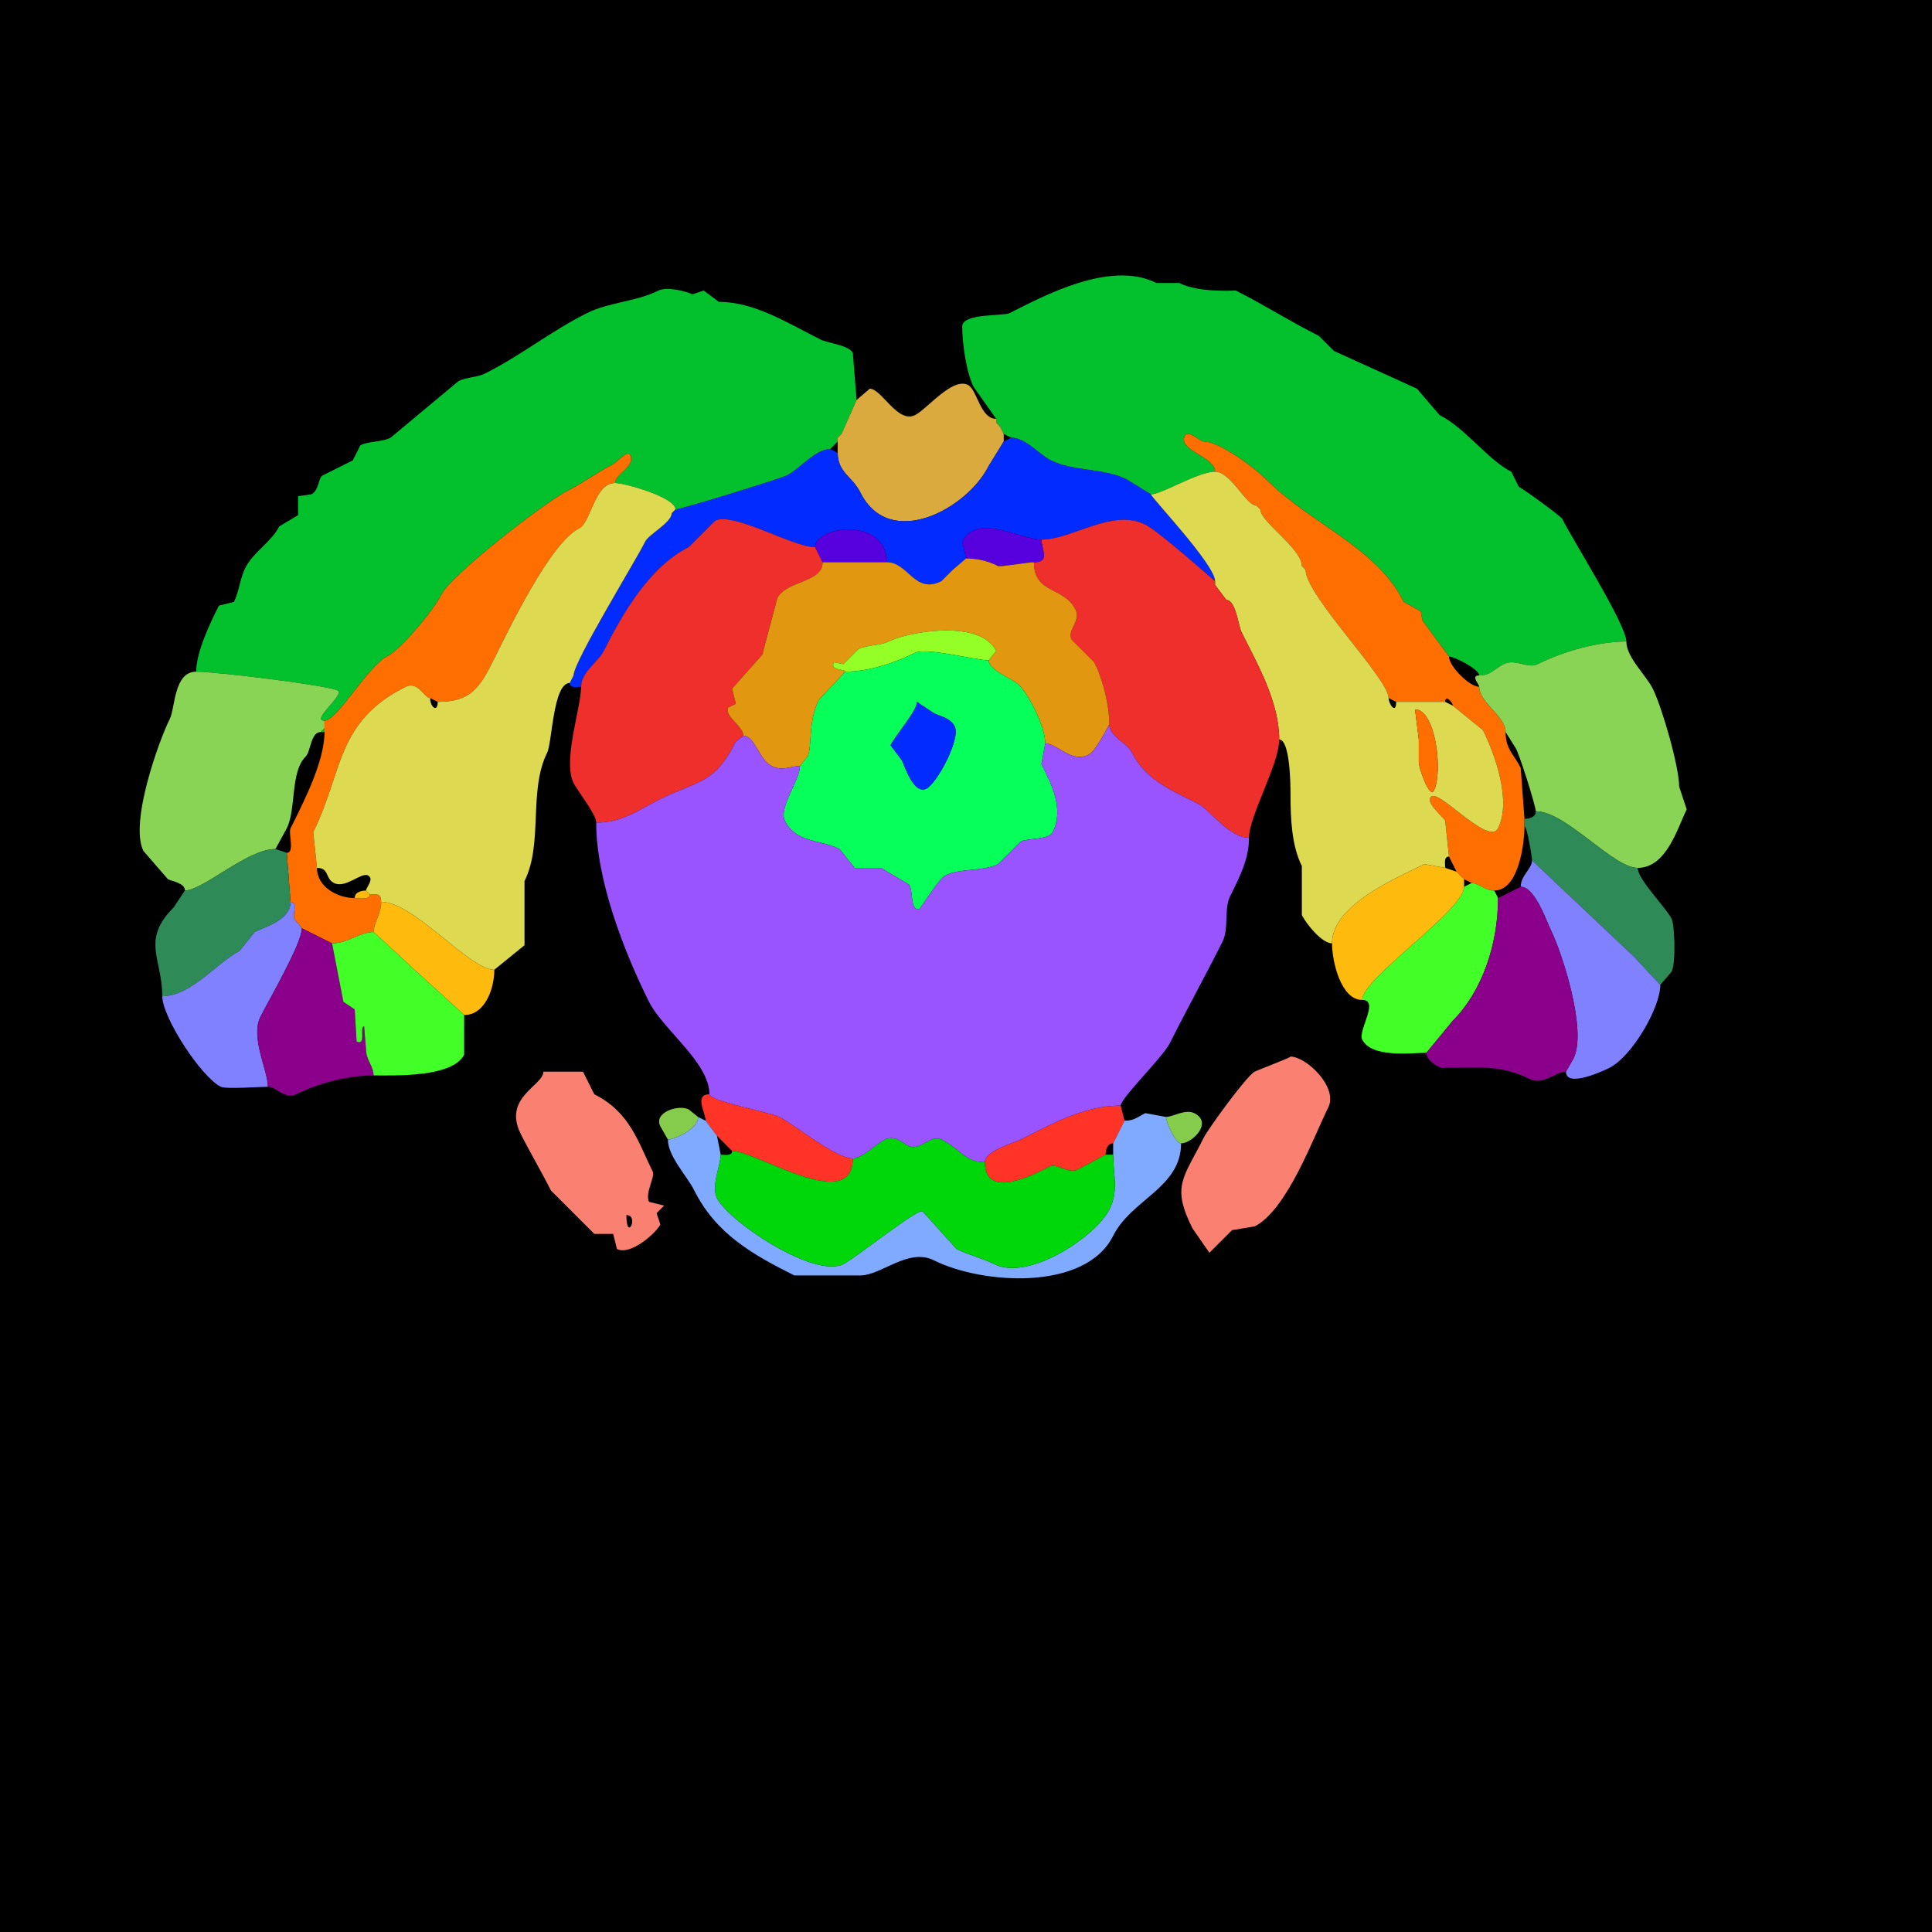 <svg xmlns="http://www.w3.org/2000/svg" xmlns:xlink="http://www.w3.org/1999/xlink" height="512" width="512">
<g>
<rect width="512" height="512" fill="#000000"  stroke-width="0" /> 
<path  fill="#03C12D" stroke-width="0" stroke="#03C12D" d = " M384 174 C385.476,174 392,177.343 392,179 395.034,179 396.065,177.218 398.5,176 401.623,174.438 404.84,177.33 407.5,176 414.514,172.493 423.794,170 431,170 431,165.615 416.772,143.044 414,137.5 413.665,136.83 403.976,129.738 402.5,129 402.5,129 400.5,125 400.5,125 394.375,121.938 388.245,113.372 381.5,110 381.5,110 375.5,103 375.5,103 375.5,103 353.5,93 353.5,93 353.5,93 349.5,89 349.5,89 341.645,85.073 334.813,80.656 327.5,77 327.346,76.923 317.945,77.722 312.5,75 312.5,75 306.5,75 306.5,75 294.149,68.825 276.427,78.537 267.5,83 265.92,83.79 255,82.973 255,86.5 255,90.933 256.066,98.632 258,102.5 258,102.5 264,111 264,111 264,111 264,112 264,112 264,112 265,113 265,113 265,113 266,115 266,115 266,115 268,116 268,116 271.832,116 275.238,120.369 278.5,122 284.436,124.968 292.601,124.05 298.5,127 298.5,127 305,131 305,131 307.929,131 317.453,125 322,125 322,120.95 312.046,119.408 314,115.5 314.885,113.731 317.925,117 319,117 323.188,117 332.478,123.978 335.5,127 347.488,138.988 364.716,144.932 372,159.5 372,159.5 376.5,162 376.5,162 376.5,162 377,164.5 377,164.5 377,164.5 384,174 384,174  Z"/>

<path  fill="#03C12D" stroke-width="0" stroke="#03C12D" d = " M52 178 C57.438,178 86.705,181.603 89.5,183 91.519,184.01 82.191,191 86,191 89.319,191 97.567,176.466 102.5,174 106.211,172.145 114.849,161.803 117,157.5 119.591,152.318 144.433,133.033 150.5,130 154.663,127.919 158.391,125.055 162.5,123 163.327,122.586 166.33,119.16 167,120.5 168.552,123.604 163,125.623 163,128 165.448,128 179,131.759 179,135 180.482,135 206.617,126.941 208.5,126 211.885,124.308 216.132,119 220,119 220,119 222,117 222,117 222,117 222,116 222,116 222,116 223,115 223,115 223,115 227,106 227,106 227,106 226,93.5 226,93.5 224.999,91.497 219.331,90.915 217.5,90 208.578,85.539 199.982,80 190.5,80 190.5,80 186.5,77 186.5,77 186.5,77 183.5,78 183.5,78 181.789,77.145 176.683,75.909 174.5,77 168.578,79.961 161.366,80.067 155.5,83 146.114,87.693 137.951,94.274 128.5,99 126.461,100.019 123.615,99.942 121.5,101 121.5,101 103.5,116 103.5,116 101.048,117.226 97.811,116.844 95.5,118 95.5,118 93.5,122 93.5,122 90.934,123.283 88.04,124.73 85.5,126 84.312,126.594 84.61,129.945 82.5,131 82.5,131 79,131.5 79,131.5 79,131.5 79,136.5 79,136.5 79,136.5 74,139.5 74,139.5 71.968,143.565 67.085,146.329 65,150.5 63.616,153.269 63.327,156.846 62,159.5 62,159.5 58,160.5 58,160.5 55.73,165.04 52,172.724 52,178  Z"/>

<path  fill="#DAAA3E" stroke-width="0" stroke="#DAAA3E" d = " M266 117 L262,123.5 C256.334,134.831 235.775,146.049 228,130.5 225.874,126.248 222,125.233 222,120 222,120 222,117 222,117 222,117 222,116 222,116 222,116 223,115 223,115 223,115 227,106 227,106 227,106 230.5,103 230.5,103 233.612,103 237.879,112.311 242.5,110 245.671,108.415 252.373,99.937 256.5,102 258.994,103.247 259.733,111 264,111 264,111 264,112 264,112 264,112 265,113 265,113 265,113 266,115 266,115 266,115 266,117 266,117  Z"/>

<path  fill="#FF6E00" stroke-width="0" stroke="#FF6E00" d = " M390 234 C391.714,234 393.482,236 396,236 402.579,236 404,223.169 404,219 404,219 404,217 404,217 404,217 403,203.5 403,203.5 401.149,199.798 399,198.591 399,194 399,189.815 392,186.206 392,182 389.402,182 384,176.55 384,174 384,174 377,164.5 377,164.5 377,164.5 376.5,162 376.5,162 376.5,162 372,159.5 372,159.5 364.716,144.932 347.488,138.988 335.5,127 332.478,123.978 323.188,117 319,117 317.925,117 314.885,113.731 314,115.5 312.046,119.408 322,120.95 322,125 326.193,125 330.212,134 333,134 333,134 334,135 334,135 334,138.286 345,145.329 345,150 345,150 346,151 346,151 346,157.809 368,179.792 368,185 368,185 370,186 370,186 374.252,186 379.018,186 383,186 383,183.974 385,186.104 385,187 385,187 393,193.5 393,193.5 396.152,199.804 400.639,212.223 397,219.5 394.652,224.196 381.897,209.801 379.5,211 377.12,212.19 382.482,216.465 383,217.5 383,217.5 384,227 384,227 384,227 386,231 386,231 386,231 388,233 388,233 388,233 390,234 390,234  Z"/>

<path  fill="#022CFF" stroke-width="0" stroke="#022CFF" d = " M151 181 C151,182.473 152.952,182 154,182 154,178.044 158.55,175.399 160,172.5 165.005,162.489 172.198,150.151 182.5,145 182.5,145 189.5,138 189.5,138 194.368,135.566 210.057,145 216,145 216,139.272 235,136.915 235,149 240.773,149 242.347,157.577 249.5,154 249.5,154 252.5,151 252.5,151 252.5,151 256,148 256,148 256,148 255,143.5 255,143.5 258.838,135.823 270.586,143 276,143 284.117,143 294.783,134.641 303.5,139 307.229,140.864 321.883,154 322,154 322,149.626 305,131.774 305,131 305,131 298.5,127 298.5,127 292.601,124.05 284.436,124.968 278.5,122 275.238,120.369 271.832,116 268,116 268,116 266,117 266,117 266,117 262,123.5 262,123.5 256.334,134.831 235.775,146.049 228,130.5 225.874,126.248 222,125.233 222,120 222,120 220,119 220,119 216.132,119 211.885,124.308 208.5,126 206.617,126.941 180.482,135 179,135 179,135 178,136 178,136 178,138.51 171.97,141.561 171,143.5 168.217,149.066 152,175.377 152,179 152,179 151,181 151,181  Z"/>

<path  fill="#FF6E00" stroke-width="0" stroke="#FF6E00" d = " M99 247 C95.42,247 92.168,250 88,250 88,250 80,246 80,246 80,246 78,243.5 78,243.5 77.426,242.353 79.064,239 77,239 77,239 76,226 76,226 78.207,226 76.338,220.824 77,219.5 80.398,212.703 86,201.834 86,194 86,194 86,193 86,193 86,193 86,191 86,191 89.319,191 97.567,176.466 102.5,174 106.211,172.145 114.849,161.803 117,157.5 119.591,152.318 144.433,133.033 150.5,130 154.663,127.919 158.391,125.055 162.5,123 163.327,122.586 166.33,119.16 167,120.5 168.552,123.604 163,125.623 163,128 157.53,128 156.594,138.453 153.5,140 145.826,143.837 135.017,166.466 131,174.5 127.25,182 125.003,186 116,186 116,186 114,185 114,185 112.486,185 110.762,180.369 107.5,182 88.937,191.281 90.921,204.658 83,220.5 83,220.5 84,230 84,230 84,235.074 89.508,238 94,238 95.145,238 98,238.579 98,237 100.003,237 101,236.707 101,239 101,242.138 99,244.662 99,247  Z"/>

<path  fill-rule="evenodd" fill="#DDD951" stroke-width="0" stroke="#DDD951" d = " M375 188 L376,196 L376,202 C376,203.578 378.875,211.751 380,209.5 382.458,204.584 380.475,188 375,188  M383 230 L377.5,229 C370.099,232.7 353,239.781 353,250 350.299,250 346.174,244.849 345,242.5 345,242.5 345,229.5 345,229.5 342.266,224.033 342,216.759 342,210.5 342,208.035 341.899,196 339,196 339,185.984 333.225,175.95 329,167.5 328.18,165.86 327.495,159 325,159 325,159 322,155 322,155 322,155 322,154 322,154 322,149.626 305,131.774 305,131 307.929,131 317.453,125 322,125 326.193,125 330.212,134 333,134 333,134 334,135 334,135 334,138.286 345,145.329 345,150 345,150 346,151 346,151 346,157.809 368,179.792 368,185 368,186.557 370,189.436 370,186 374.252,186 379.018,186 383,186 383,186 385,187 385,187 385,187 393,193.5 393,193.5 396.152,199.804 400.639,212.223 397,219.5 394.652,224.196 381.897,209.801 379.5,211 377.12,212.19 382.482,216.465 383,217.5 383,217.5 384,227 384,227 382.527,227 383,228.952 383,230  Z"/>

<path  fill="#DDD951" stroke-width="0" stroke="#DDD951" d = " M101 239 C109.749,239 124.341,257 131,257 131,257 139,250.5 139,250.5 139,250.5 139,233.5 139,233.5 143.987,223.525 139.994,209.512 145,199.5 146.336,196.828 146.553,181 151,181 151,181 152,179 152,179 152,175.377 168.217,149.066 171,143.5 171.97,141.561 178,138.51 178,136 178,136 179,135 179,135 179,131.759 165.448,128 163,128 157.53,128 156.594,138.453 153.5,140 145.826,143.837 135.017,166.466 131,174.5 127.25,182 125.003,186 116,186 116,188.913 114,187.456 114,185 112.486,185 110.762,180.369 107.5,182 88.937,191.281 90.921,204.658 83,220.5 83,220.5 84,230 84,230 87.284,230 86.141,232.821 88.5,234 91.594,235.547 95.713,231.107 97.5,232 99.301,232.9 97,235.167 97,236 97,236 98,237 98,237 100.003,237 101,236.707 101,239  Z"/>

<path  fill="#03C12D" stroke-width="0" stroke="#03C12D" d = " M179 135 L178,136 C178,136 179,135 179,135  Z"/>

<path  fill="#EE2F2C" stroke-width="0" stroke="#EE2F2C" d = " M197 195 L195,196.5 C189.269,207.961 185.079,206.711 174.5,212 168.829,214.836 164.967,218 158,218 158,215.738 153.131,209.761 152,207.5 149.049,201.599 154,187.454 154,182 154,178.044 158.55,175.399 160,172.5 165.005,162.489 172.198,150.151 182.5,145 182.5,145 189.5,138 189.5,138 194.368,135.566 210.057,145 216,145 216,145 218,149 218,149 218,154.445 208.324,153.852 206,158.5 206,158.5 202,173.5 202,173.5 202,173.5 194,182.5 194,182.5 194,182.5 195,186.5 195,186.5 195,186.5 193,187.5 193,187.5 191.839,189.822 197,192.435 197,195  Z"/>

<path  fill="#EE2F2C" stroke-width="0" stroke="#EE2F2C" d = " M339 196 C339,202.484 331,216.266 331,222 325.635,222 320.648,214.574 317.5,213 310.5,209.5 303.585,206.67 300,199.5 298.659,196.818 294,195.179 294,192 294,187.264 292.462,180.423 290,175.5 290,175.5 284,169.5 284,169.5 282.696,166.892 286.583,164.665 285,161.5 281.936,155.371 274,157.43 274,149 278.406,149 276,145.653 276,143 284.117,143 294.783,134.641 303.5,139 307.229,140.864 321.883,154 322,154 322,154 322,155 322,155 322,155 325,159 325,159 327.495,159 328.18,165.86 329,167.5 333.225,175.95 339,185.984 339,196  Z"/>

<path  fill="#5600DD" stroke-width="0" stroke="#5600DD" d = " M218 149 C224.44,149 230.013,149 235,149 235,136.915 216,139.272 216,145 216,145 218,149 218,149  Z"/>

<path  fill="#5600DD" stroke-width="0" stroke="#5600DD" d = " M256 148 C259.166,148 261.886,148.693 264.5,150 265.116,150.308 272.263,149 274,149 278.406,149 276,145.653 276,143 270.586,143 258.838,135.823 255,143.5 255,143.5 256,148 256,148  Z"/>

<path  fill="#E1970F" stroke-width="0" stroke="#E1970F" d = " M197 195 C200.112,195 201.076,201.288 204.5,203 207.46,204.48 209.393,203 212,203 212,203 214,200.5 214,200.5 215.328,197.845 214.009,191.482 217,185.5 217,185.5 224,178 224,178 224,177.198 219.802,177.895 221,175.5 221,175.5 223.5,176 223.5,176 223.5,176 227.5,172 227.5,172 229.892,170.804 233.173,171.163 235.5,170 240.715,167.392 259.75,164.001 264,172.5 264,172.5 262,175 262,175 262,177.624 268.41,179.91 270,181.5 273.016,184.516 277,192.874 277,197 280.172,197 283.873,202.313 288.5,200 290.513,198.993 293.816,192 294,192 294,187.264 292.462,180.423 290,175.5 290,175.5 284,169.5 284,169.5 282.696,166.892 286.583,164.665 285,161.5 281.936,155.371 274,157.43 274,149 272.263,149 265.116,150.308 264.5,150 261.886,148.693 259.166,148 256,148 256,148 252.5,151 252.5,151 252.5,151 249.5,154 249.5,154 242.347,157.577 240.773,149 235,149 230.013,149 224.44,149 218,149 218,154.445 208.324,153.852 206,158.5 206,158.5 202,173.5 202,173.5 202,173.5 194,182.5 194,182.5 194,182.5 195,186.5 195,186.5 195,186.5 193,187.5 193,187.5 191.839,189.822 197,192.435 197,195  Z"/>

<path  fill="#022CFF" stroke-width="0" stroke="#022CFF" d = " M322 155 L325,159 C325,159 322,155 322,155  Z"/>

<path  fill="#93FF27" stroke-width="0" stroke="#93FF27" d = " M262 175 C258.632,175 245.472,171.514 242.5,173 237.201,175.649 230.262,178 224,178 224,177.198 219.802,177.895 221,175.5 221,175.5 223.5,176 223.5,176 223.5,176 227.5,172 227.5,172 229.892,170.804 233.173,171.163 235.5,170 240.715,167.392 259.75,164.001 264,172.5 264,172.5 262,175 262,175  Z"/>

<path  fill="#89D355" stroke-width="0" stroke="#89D355" d = " M407 215 C415.013,215 427.421,230 434,230 441.666,230 444.575,219.351 447,214.5 447,214.5 445,208.5 445,208.5 445,203.11 440.425,187.35 438,182.5 436.177,178.854 431,174.171 431,170 423.794,170 414.514,172.493 407.5,176 404.84,177.33 401.623,174.438 398.5,176 396.065,177.218 395.034,179 392,179 389.627,179 392,181.284 392,182 392,186.206 399,189.815 399,194 399,194 401.5,198 401.5,198 402.406,198.906 407,213.639 407,215  Z"/>

<path  fill-rule="evenodd" fill="#07FF59" stroke-width="0" stroke="#07FF59" d = " M243 186 C243,188.453 237.446,194.608 236,197.5 L239,201.5 C239.703,202.906 242.117,210.691 245.5,209 248.317,207.592 254.643,195.787 253,192.5 251.875,190.25 249.25,189.875 247.5,189 L243,186  M277 197 L276,202.5 C278.575,207.65 282.074,214.352 279,220.5 277.942,222.615 272.355,222.073 270.5,223 L264.5,229 C260.498,231.001 254.471,230.014 250.5,232 248.733,232.884 243.849,241 243.5,241 241.179,241 242.038,236.576 241,234.5 L233.5,230 L226.5,230 L222.5,225 C217.324,222.412 210.988,223.476 208,217.5 206.27,214.041 212,206.755 212,203 212,203 214,200.5 214,200.5 215.328,197.845 214.009,191.482 217,185.5 217,185.5 224,178 224,178 230.262,178 237.201,175.649 242.5,173 245.472,171.514 258.632,175 262,175 262,177.624 268.41,179.91 270,181.5 273.016,184.516 277,192.874 277,197  Z"/>

<path  fill="#89D355" stroke-width="0" stroke="#89D355" d = " M73 225 C65.508,225 53.818,236 49,236 49,234.012 45.685,233.592 44.5,233 44.5,233 38,225.5 38,225.5 34.269,218.037 42.122,196.257 45,190.5 46.457,187.585 46.04,178 52,178 57.438,178 86.705,181.603 89.5,183 91.519,184.01 82.191,191 86,191 86,191 86,193 86,193 86,193 85,194 85,194 82.323,194 82.397,199.103 81,200.5 76.884,204.616 78.543,214.415 76,219.5 76,219.5 73,225 73,225  Z"/>

<path  fill="#022CFF" stroke-width="0" stroke="#022CFF" d = " M243 186 C243,188.453 237.446,194.608 236,197.5 L239,201.5 C239.703,202.906 242.117,210.691 245.5,209 248.317,207.592 254.643,195.787 253,192.5 251.875,190.25 249.25,189.875 247.5,189 L243,186  Z"/>

<path  fill="#FF6E00" stroke-width="0" stroke="#FF6E00" d = " M375 188 L376,196 L376,202 C376,203.578 378.875,211.751 380,209.5 382.458,204.584 380.475,188 375,188  Z"/>

<path  fill="#9953FF" stroke-width="0" stroke="#9953FF" d = " M226 307 C228.504,307 232.232,303.134 234.5,302 237.617,300.442 239.901,304 242,304 244.591,304 246.996,300.748 249.5,302 254.586,304.543 255.673,308 261,308 261,304.946 268.585,302.957 270.5,302 278.501,297.999 287.202,293 297,293 297,291.03 308.199,280.101 310,276.5 314.566,267.368 319.447,258.606 324,249.5 325.708,246.085 324.329,240.841 326,237.5 328.716,232.069 331,227.469 331,222 325.635,222 320.648,214.574 317.5,213 310.5,209.5 303.585,206.67 300,199.5 298.659,196.818 294,195.179 294,192 293.816,192 290.513,198.993 288.5,200 283.873,202.313 280.172,197 277,197 277,197 276,202.5 276,202.5 278.575,207.65 282.074,214.352 279,220.5 277.942,222.615 272.355,222.073 270.5,223 270.5,223 264.5,229 264.5,229 260.498,231.001 254.471,230.014 250.5,232 248.733,232.884 243.849,241 243.5,241 241.179,241 242.038,236.576 241,234.5 241,234.5 233.5,230 233.5,230 233.5,230 226.5,230 226.5,230 226.5,230 222.5,225 222.5,225 217.324,222.412 210.988,223.476 208,217.5 206.27,214.041 212,206.755 212,203 209.393,203 207.46,204.48 204.5,203 201.076,201.288 200.112,195 197,195 197,195 195,196.5 195,196.5 189.269,207.961 185.079,206.711 174.5,212 168.829,214.836 164.967,218 158,218 158,232.982 165.155,251.811 172,265.5 175.675,272.851 188,281.574 188,290 188,291.815 204.105,294.803 206.5,296 210.557,298.028 221.428,307 226,307  Z"/>

<path  fill="#03C12D" stroke-width="0" stroke="#03C12D" d = " M85 194 L86,194 C86,194 86,193 86,193 86,193 85,194 85,194  Z"/>

<path  fill="#2E8B57" stroke-width="0" stroke="#2E8B57" d = " M434 230 C434,233.023 441.501,240.501 443,243.5 443.775,245.05 444.194,255.112 443,257.5 L440,261 C440,261 433,253.5 433,253.5 433,253.5 406,228 406,228 406,227.108 404.695,219 404,219 404,219 404,217 404,217 405.238,217 407,216.577 407,215 415.013,215 427.421,230 434,230  Z"/>

<path  fill="#2E8B57" stroke-width="0" stroke="#2E8B57" d = " M77 239 C77,243.82 70.41,245.545 67.5,247 L63.5,252 C57.663,254.918 50.687,264 43,264 43,254.043 37.344,249.156 46,240.5 46,240.5 49,236 49,236 53.818,236 65.508,225 73,225 73,225 76,226 76,226 76,226 77,239 77,239  Z"/>

<path  fill="#7F81FF" stroke-width="0" stroke="#7F81FF" d = " M440 261 C440,267.156 432.432,280.034 426.5,283 425.004,283.748 415,288.442 415,284 415,284 417,280.5 417,280.5 420.701,273.098 413.86,252.219 411,246.5 409.853,244.206 406.792,235 403,235 403,232.029 406,230.232 406,228 406,228 433,253.5 433,253.5 433,253.5 440,261 440,261  Z"/>

<path  fill="#FFBB0D" stroke-width="0" stroke="#FFBB0D" d = " M353 250 C353,254.768 355.347,265 361,265 361,259.187 388,241.336 388,235 388,235 388,233 388,233 388,233 386,231 386,231 386,231 383,230 383,230 383,230 377.5,229 377.5,229 370.099,232.7 353,239.781 353,250  Z"/>

<path  fill="#41FF27" stroke-width="0" stroke="#41FF27" d = " M361 265 C365.684,265 359.792,273.084 361,275.5 363.491,280.481 374.286,279 378,279 378,279 385,270.5 385,270.5 392.751,262.749 397,250.295 397,238 397,238 396,236 396,236 393.482,236 391.714,234 390,234 390,234 388,235 388,235 388,241.336 361,259.187 361,265  Z"/>

<path  fill="#8B008B" stroke-width="0" stroke="#8B008B" d = " M378 279 C378,280.814 380.836,283 382.5,283 391.291,283 397.418,281.959 405.5,286 408.825,287.662 412.353,284 415,284 415,284 417,280.5 417,280.5 420.701,273.098 413.86,252.219 411,246.5 409.853,244.206 406.792,235 403,235 403,235 397,238 397,238 397,250.295 392.751,262.749 385,270.5 385,270.5 378,279 378,279  Z"/>

<path  fill="#FFBB0D" stroke-width="0" stroke="#FFBB0D" d = " M98 237 C98,238.579 95.145,238 94,238 94,236.423 95.762,236 97,236 97,236 98,237 98,237  Z"/>

<path  fill="#7F81FF" stroke-width="0" stroke="#7F81FF" d = " M43 264 C43,269.613 53.284,285.392 58.5,288 59.867,288.683 69.005,288 71,288 71,283.714 66.317,274.867 69,269.5 71.197,265.106 80,250.049 80,246 80,246 78,243.5 78,243.5 77.426,242.353 79.064,239 77,239 77,243.82 70.41,245.545 67.5,247 67.5,247 63.5,252 63.5,252 57.663,254.918 50.687,264 43,264  Z"/>

<path  fill="#FFBB0D" stroke-width="0" stroke="#FFBB0D" d = " M131 257 C131,261.96 128.555,269 123,269 123,268.873 107.208,254.708 105,252.5 105,252.5 99,247 99,247 99,244.662 101,242.138 101,239 109.749,239 124.341,257 131,257  Z"/>

<path  fill="#8B008B" stroke-width="0" stroke="#8B008B" d = " M99 285 C92.146,285 84.305,287.097 78.5,290 75.569,291.465 73.203,288 71,288 71,283.714 66.317,274.867 69,269.5 71.197,265.106 80,250.049 80,246 80,246 88,250 88,250 88,250 91,265.5 91,265.5 91,265.5 94,267.5 94,267.5 94,267.5 94.5,276 94.5,276 97.151,277.326 95.168,272 96.5,272 96.5,272 97,278 97,278 97,281.066 99,282.417 99,285  Z"/>

<path  fill="#41FF27" stroke-width="0" stroke="#41FF27" d = " M123 269 L123,279.5 C119.957,285.587 104.474,285 99,285 99,282.417 97,281.066 97,278 97,278 96.5,272 96.5,272 95.168,272 97.151,277.326 94.5,276 94.5,276 94,267.5 94,267.5 94,267.5 91,265.5 91,265.5 91,265.5 88,250 88,250 92.168,250 95.42,247 99,247 99,247 105,252.5 105,252.5 107.208,254.708 123,268.873 123,269  Z"/>

<path  fill="#FA8072" stroke-width="0" stroke="#FA8072" d = " M342 280 C342,280.298 333.578,283.461 332.5,284 330.42,285.04 320.204,299.091 319,301.5 313.644,312.212 310.374,314.249 316,325.5 L320.5,332 L326.5,326 L332.5,325 C341.086,320.707 348.193,301.113 352,293.5 354.703,288.094 346.148,280 342,280  Z"/>

<path  fill-rule="evenodd" fill="#FA8072" stroke-width="0" stroke="#FA8072" d = " M166 322 C166,329.408 169.478,322 166,322  M144 284 C144,287.707 133.151,290.801 138,300.5 140.493,305.485 143.504,310.508 146,315.5 L157.5,327 L162.5,327 L163.5,331 C167.135,332.817 173.891,326.718 175,324.5 L174,321.5 L176,319.5 L172,318.5 C170.862,316.225 173.658,311.815 173,310.5 169.14,302.78 167.053,294.776 157.5,290 L154.5,284 L144,284  Z"/>

<path  fill="#FF3427" stroke-width="0" stroke="#FF3427" d = " M194 305 C200.303,305 226,321.932 226,307 221.428,307 210.557,298.028 206.5,296 204.105,294.803 188,291.815 188,290 183.868,290 187,294.907 187,297 187,297 190,301 190,301 190,301 194,305 194,305  Z"/>

<path  fill="#FF3427" stroke-width="0" stroke="#FF3427" d = " M293 306 L285.5,310 C283.396,311.052 279.713,308.393 278.5,309 274.741,310.88 261,318.339 261,308 261,304.946 268.585,302.957 270.5,302 278.501,297.999 287.202,293 297,293 297,293 298,297 298,297 298,297 295,303 295,303 293.423,303 293,304.762 293,306  Z"/>

<path  fill="#86CC4C" stroke-width="0" stroke="#86CC4C" d = " M185 296 L182.5,294 C179.794,292.647 173.129,294.757 175,298.5 L177,302 C178.336,302 185,299.474 185,296  Z"/>

<path  fill="#80AAFF" stroke-width="0" stroke="#80AAFF" d = " M191 306 C191,308.681 188.408,314.316 190,317.5 193.125,323.75 215.774,338.863 223.5,335 226.816,333.342 243.037,320.268 244.5,321 L253.5,331 C256.655,332.578 260.263,333.382 263.5,335 272.734,339.617 290.486,327.528 294,320.5 296.52,315.461 295,311.492 295,306 295,306 295,303 295,303 295,303 298,297 298,297 300.592,297 301.416,296.042 303.5,295 303.5,295 309,296 309,296 309,297.301 311.496,303 313,303 313,314.766 299.834,317.833 295,327.5 287.63,342.24 260.253,340.376 247.5,334 240.707,330.604 233.584,338 228,338 228,338 210.5,338 210.5,338 199.482,332.491 189.746,326.992 184,315.5 182.062,311.624 177,306.432 177,302 178.336,302 185,299.474 185,296 185,296 187,297 187,297 187,297 190,301 190,301 190,301 191,306 191,306  Z"/>

<path  fill="#86CC4C" stroke-width="0" stroke="#86CC4C" d = " M309 296 C310.804,296 314.136,293.818 316.5,295 321.527,297.513 315.969,303 313,303 311.496,303 309,297.301 309,296  Z"/>

<path  fill="#00D70B" stroke-width="0" stroke="#00D70B" d = " M226 307 C228.504,307 232.232,303.134 234.5,302 237.617,300.442 239.901,304 242,304 244.591,304 246.996,300.748 249.5,302 254.586,304.543 255.673,308 261,308 261,318.339 274.741,310.88 278.5,309 279.713,308.393 283.396,311.052 285.5,310 285.5,310 293,306 293,306 293,306 295,306 295,306 295,311.492 296.52,315.461 294,320.5 290.486,327.528 272.734,339.617 263.5,335 260.263,333.382 256.655,332.578 253.5,331 253.5,331 244.5,321 244.5,321 243.037,320.268 226.816,333.342 223.5,335 215.774,338.863 193.125,323.75 190,317.5 188.408,314.316 191,308.681 191,306 192.048,306 194,306.473 194,305 200.303,305 226,321.932 226,307  Z"/>

</g>
</svg>
